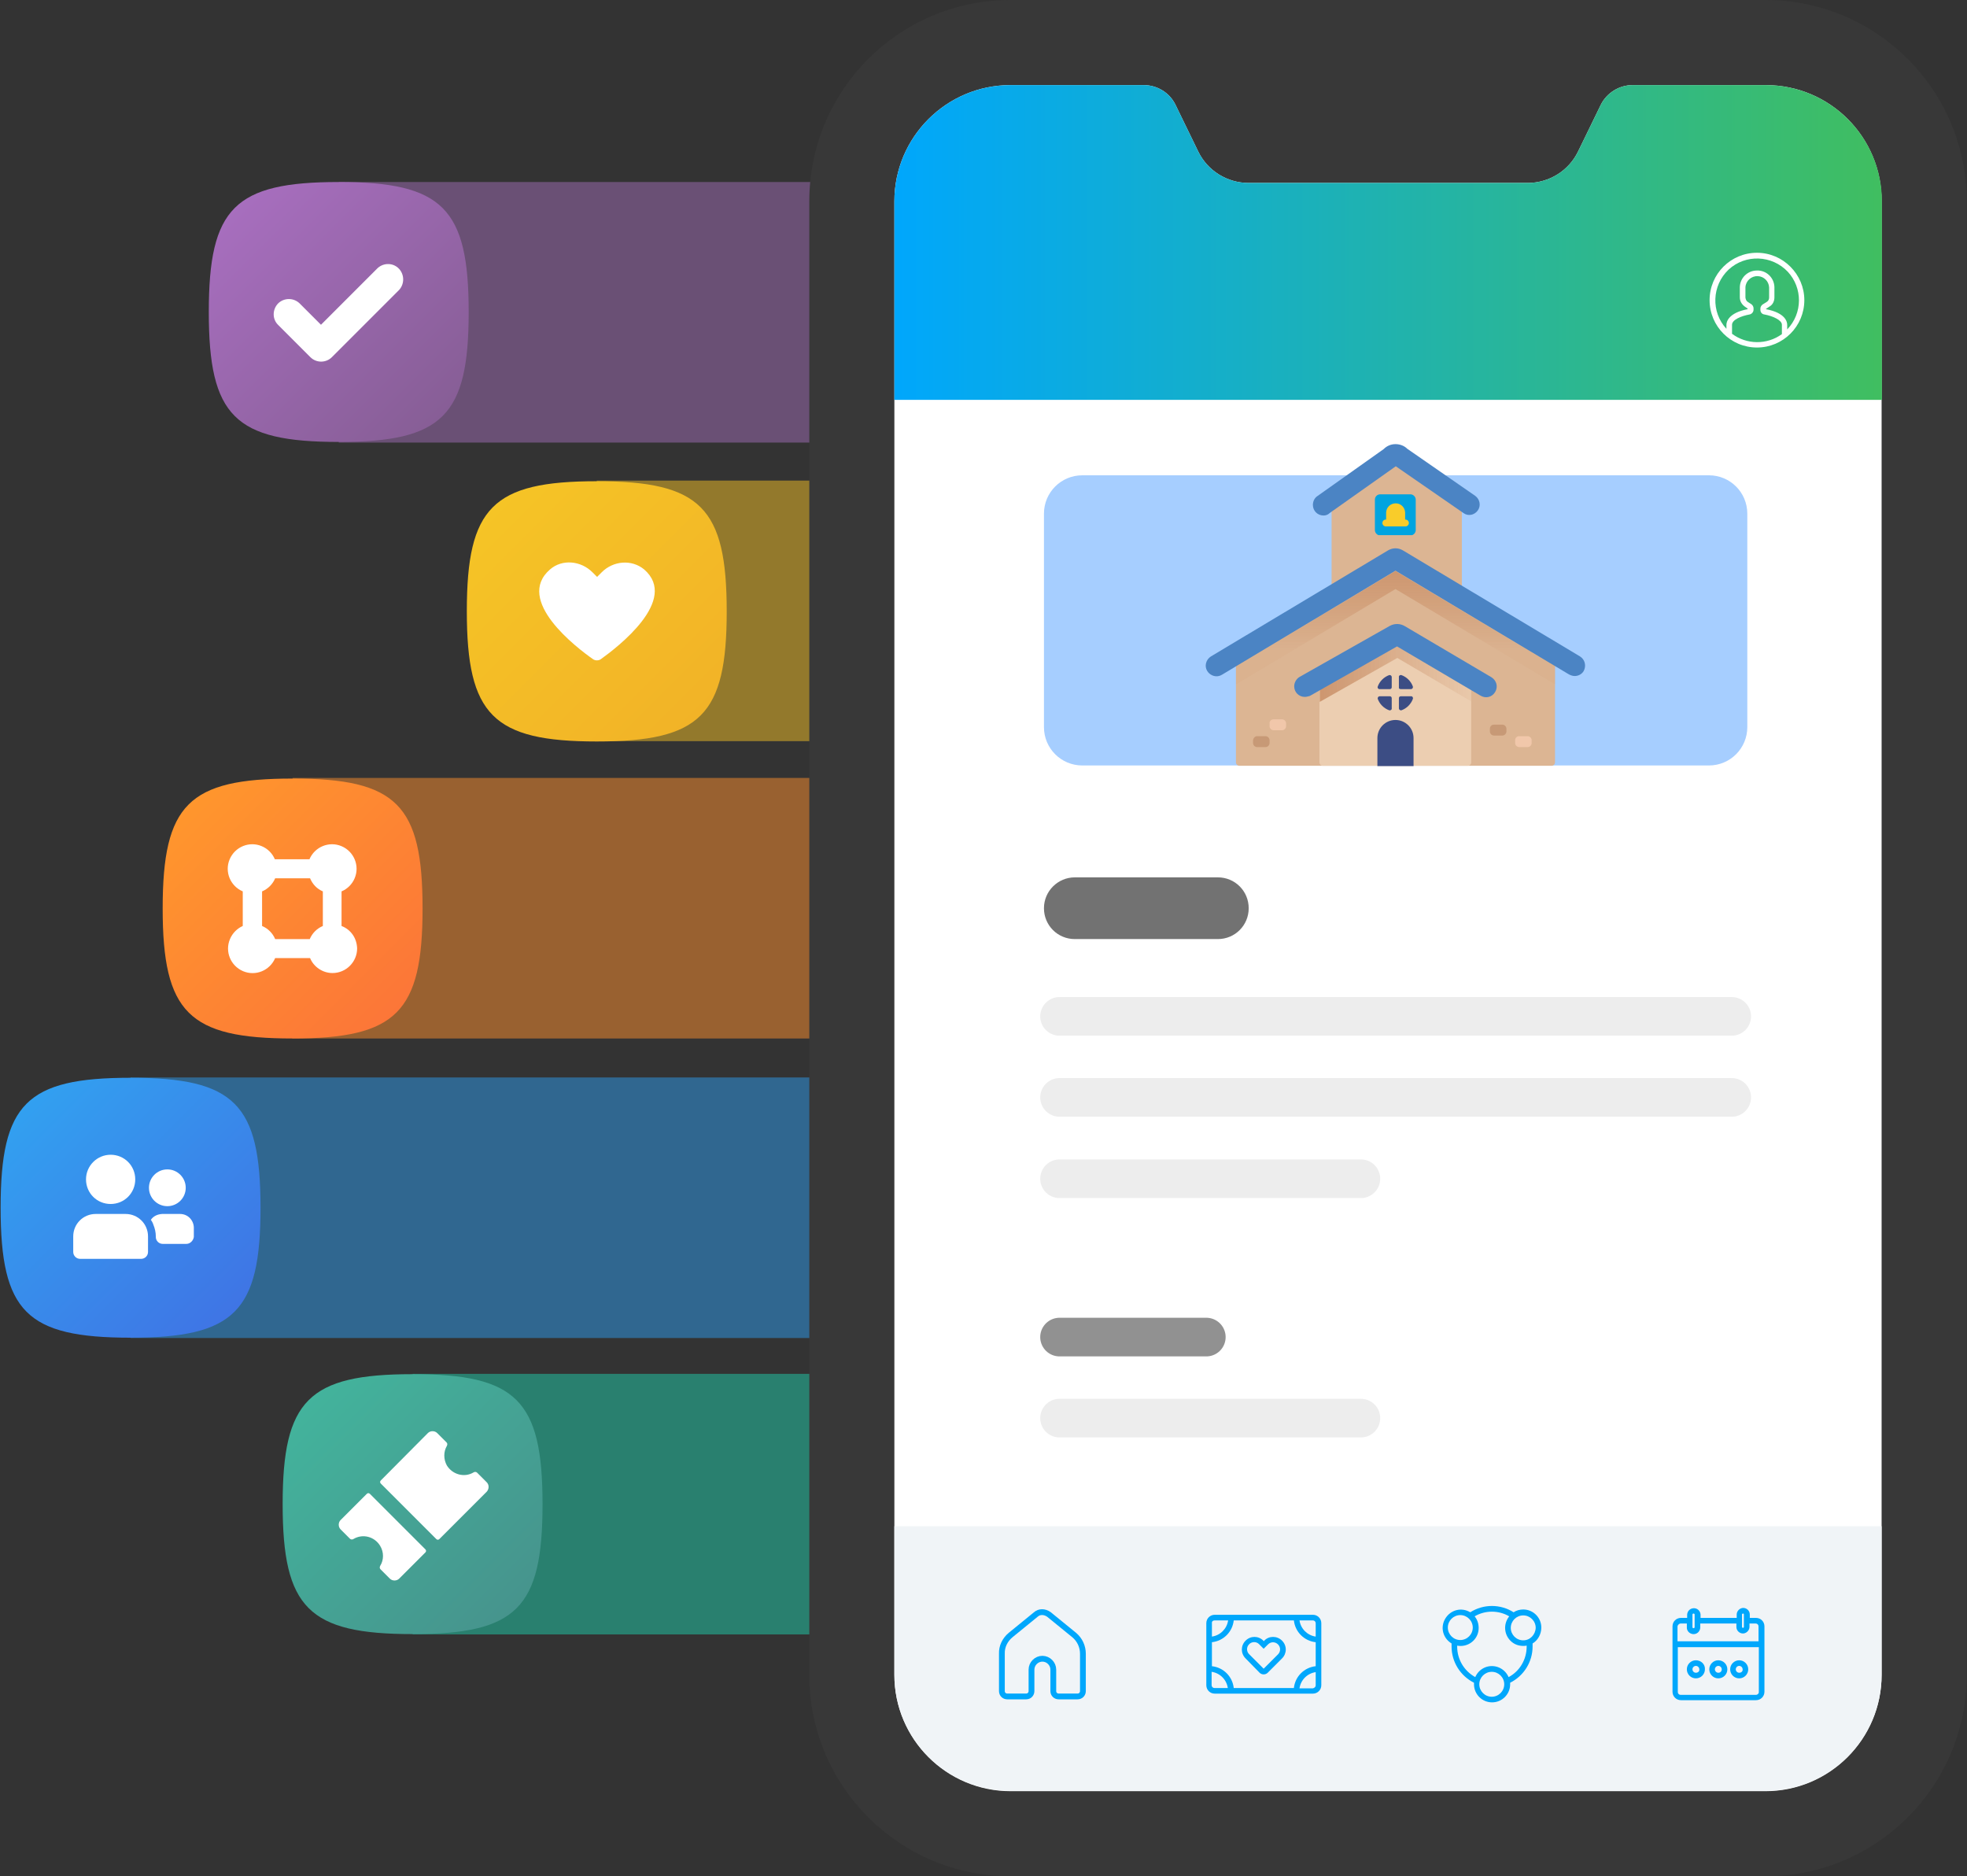 <?xml version="1.0" encoding="utf-8"?>
<!-- Generator: Adobe Illustrator 24.0.3, SVG Export Plug-In . SVG Version: 6.00 Build 0)  -->
<svg version="1.1" id="Layer_1" xmlns="http://www.w3.org/2000/svg" xmlns:xlink="http://www.w3.org/1999/xlink" x="0px" y="0px"
	 viewBox="0 0 631.2 602" style="enable-background:new 0 0 631.2 602;" xml:space="preserve">
<rect x="0" y="0" width="631.2" height="602" fill="#333333" stroke="none"/>
<style type="text/css">
	.st0{opacity:0.5;fill:#F4C027;enable-background:new    ;}
	.st1{fill:url(#SVGID_1_);}
	.st2{fill:#FFFFFF;}
	.st3{opacity:0.5;fill:#FF902F;enable-background:new    ;}
	.st4{fill:url(#SVGID_2_);}
	.st5{opacity:0.5;fill:#20CEAC;enable-background:new    ;}
	.st6{fill:url(#SVGID_3_);}
	.st7{opacity:0.5;fill:#2E9CEF;enable-background:new    ;}
	.st8{fill:url(#SVGID_4_);}
	.st9{opacity:0.5;fill:#A36EB8;enable-background:new    ;}
	.st10{fill:url(#SVGID_5_);}
	.st11{fill:#383838;}
	.st12{fill:url(#SVGID_6_);}
	.st13{fill:#F0F4F7;}
	.st14{fill:#00A7FC;}
	.st15{fill:none;stroke:#00A7FC;stroke-width:1.86;stroke-miterlimit:10;}
	.st16{fill:#727272;}
	.st17{fill:none;stroke:#EDEDED;stroke-width:12.399;stroke-linecap:round;stroke-miterlimit:10;}
	.st18{fill:none;stroke:#919191;stroke-width:12.399;stroke-linecap:round;stroke-miterlimit:10;}
	.st19{fill:#A6CEFF;}
	.st20{fill:#DCB593;}
	.st21{fill:#4B84C4;}
	.st22{fill:url(#SVGID_7_);}
	.st23{fill:#ECCEB1;}
	.st24{fill:url(#SVGID_8_);}
	.st25{fill:#C79976;}
	.st26{fill:#F1C7AA;}
	.st27{clip-path:url(#SVGID_10_);}
	.st28{fill:#00A4E0;}
	.st29{fill:#F9CC2A;}
	.st30{fill:#3C4D84;}
</style>
<title>church-center-overview</title>
<g id="Layer_1_1_">
	<rect x="191.5" y="154.2" class="st0" width="141.8" height="83.6"/>
	
		<linearGradient id="SVGID_1_" gradientUnits="userSpaceOnUse" x1="158.126" y1="441.231" x2="224.9" y2="374.456" gradientTransform="matrix(1 0 0 -1 0 604)">
		<stop  offset="0" style="stop-color:#F5C426"/>
		<stop  offset="1" style="stop-color:#F2B327"/>
	</linearGradient>
	<path class="st1" d="M191.5,154.4c-33.4,0-41.7,8.4-41.7,41.7s8.4,41.8,41.7,41.8s41.7-8.4,41.7-41.7S224.9,154.4,191.5,154.4z"/>
	<path class="st2" d="M192.8,211.5c-0.7,0.5-1.8,0.5-2.5,0c-5.3-3.7-25.2-18.9-13.8-28.8c3.9-3.4,9.9-2.8,13.6,0.9l1.5,1.5l1.5-1.5
		c3.7-3.7,9.6-4.2,13.6-0.9C218,192.5,198.1,207.7,192.8,211.5z"/>
	<rect x="93.9" y="249.6" class="st3" width="237.4" height="83.6"/>
	
		<linearGradient id="SVGID_2_" gradientUnits="userSpaceOnUse" x1="60.506" y1="345.864" x2="127.272" y2="279.097" gradientTransform="matrix(1 0 0 -1 0 604)">
		<stop  offset="0" style="stop-color:#FF962D"/>
		<stop  offset="1" style="stop-color:#FC7638"/>
	</linearGradient>
	<path class="st4" d="M93.9,249.8c-33.4,0-41.7,8.3-41.7,41.7s8.4,41.7,41.7,41.7s41.7-8.4,41.7-41.7S127.3,249.8,93.9,249.8z"/>
	<path class="st2" d="M99.5,281.8H88.3c-0.8,1.9-2.3,3.4-4.2,4.2v11.1c1.9,0.8,3.4,2.3,4.2,4.2h11.1c0.8-1.9,2.3-3.4,4.2-4.2V286
		C101.7,285.2,100.3,283.7,99.5,281.8z M114.6,304.3c0,4.3-3.5,7.9-7.9,7.9c-3.1,0-6-1.9-7.2-4.8H88.3c-1.7,4-6.3,5.9-10.3,4.2
		c-4-1.7-5.9-6.3-4.2-10.3c0.8-1.9,2.3-3.4,4.1-4.2V286c-4-1.7-5.9-6.3-4.2-10.3c1.7-4,6.3-5.9,10.3-4.2c1.9,0.8,3.4,2.3,4.2,4.2
		h11.1c1.7-4,6.3-5.9,10.3-4.2c4,1.7,5.9,6.3,4.2,10.3c-0.8,1.9-2.3,3.4-4.2,4.2v11.1C112.7,298.3,114.5,301.1,114.6,304.3z"/>
	<rect x="132.4" y="440.8" class="st5" width="198.9" height="83.6"/>
	
		<linearGradient id="SVGID_3_" gradientUnits="userSpaceOnUse" x1="98.962" y1="154.756" x2="165.735" y2="87.983" gradientTransform="matrix(1 0 0 -1 0 604)">
		<stop  offset="0" style="stop-color:#43B39C"/>
		<stop  offset="1" style="stop-color:#46948D"/>
	</linearGradient>
	<path class="st6" d="M132.4,440.9c-33.4,0-41.7,8.4-41.7,41.7s8.3,41.7,41.7,41.7s41.7-8.3,41.7-41.7S165.7,440.9,132.4,440.9z"/>
	<rect x="41.9" y="345.7" class="st7" width="294.9" height="83.6"/>
	
		<linearGradient id="SVGID_4_" gradientUnits="userSpaceOnUse" x1="8.552" y1="249.864" x2="75.323" y2="183.094" gradientTransform="matrix(1 0 0 -1 0 604)">
		<stop  offset="0" style="stop-color:#32A0F0"/>
		<stop  offset="0.99" style="stop-color:#3F75E5"/>
	</linearGradient>
	<path class="st8" d="M41.9,345.8c-33.4,0-41.7,8.3-41.7,41.7s8.3,41.7,41.7,41.7s41.7-8.4,41.7-41.7S75.3,345.8,41.9,345.8z"/>
	<path class="st2" d="M35.5,370.5c4.4,0,7.9,3.5,7.9,7.9c0,4.4-3.5,7.9-7.9,7.9s-7.9-3.5-7.9-7.9S31.2,370.5,35.5,370.5L35.5,370.5z
		"/>
	<path class="st2" d="M45.3,403.9H25.7c-1.2,0-2.2-1-2.2-2.2v-5c0-4,3.2-7.2,7.2-7.2h9.6c4,0,7.2,3.2,7.2,7.2v5
		C47.5,402.9,46.5,403.9,45.3,403.9z"/>
	<circle class="st2" cx="53.7" cy="381.1" r="5.9"/>
	<path class="st2" d="M59.8,399.1h-7.6c-1.2,0-2.2-1-2.2-2.2v-0.2c0-1.3-0.3-2.6-0.8-3.8c-0.1-0.2-0.1-0.4-0.2-0.5
		c-0.1-0.2-0.1-0.3-0.2-0.4c-0.1-0.2-0.2-0.4-0.4-0.6c0.8-1.2,2.1-1.8,3.6-1.9h5.8c2.4,0,4.3,1.9,4.4,4.3v3.1
		C62,398.1,61,399.1,59.8,399.1C59.8,399.1,59.8,399.1,59.8,399.1z"/>
	<rect x="108.7" y="58.4" class="st9" width="237.4" height="83.6"/>
	
		<linearGradient id="SVGID_5_" gradientUnits="userSpaceOnUse" x1="75.257" y1="537.219" x2="142.032" y2="470.443" gradientTransform="matrix(1 0 0 -1 0 604)">
		<stop  offset="0" style="stop-color:#A76EBE"/>
		<stop  offset="1" style="stop-color:#875E96"/>
	</linearGradient>
	<path class="st10" d="M108.7,58.4c-33.4,0-41.7,8.3-41.7,41.7s8.3,41.7,41.7,41.7s41.7-8.4,41.7-41.7S142,58.4,108.7,58.4z"/>
	<path class="st2" d="M128.1,93l-21.6,21.6c-1.9,1.9-5,1.9-6.9,0c0,0,0,0,0,0l-10.4-10.4c-1.9-1.9-1.8-5,0.1-6.9
		c1.9-1.8,4.9-1.8,6.8,0l6.9,6.9l18.2-18.2c2-1.8,5.1-1.7,6.9,0.3C129.8,88.2,129.8,91.1,128.1,93L128.1,93z"/>
	<path class="st11" d="M324.3,0h242.2c35.7,0,64.6,28.9,64.6,64.6v472.8c0,35.7-28.9,64.6-64.6,64.6H324.3
		c-35.7,0-64.6-28.9-64.6-64.6V64.6C259.7,28.9,288.6,0,324.3,0z"/>
	<path class="st2" d="M566.6,27.3h-42.7c-4.3,0-8.3,2.5-10.2,6.3l-7.3,15c-3,6.2-9.3,10.1-16.2,10.1h-89.5
		c-6.9,0-13.2-3.9-16.2-10.1l-7.3-15c-1.9-3.9-5.9-6.3-10.2-6.3h-42.7C303.7,27.3,287,44,287,64.6c0,0,0,0,0,0v472.8
		c0,20.6,16.7,37.3,37.3,37.3c0,0,0,0,0,0h242.2c20.6,0,37.3-16.7,37.3-37.3V64.6C603.9,44,587.2,27.3,566.6,27.3z"/>
	
		<linearGradient id="SVGID_6_" gradientUnits="userSpaceOnUse" x1="287" y1="526.205" x2="603.86" y2="526.205" gradientTransform="matrix(1 0 0 -1 0 604)">
		<stop  offset="0" style="stop-color:#00A7FC"/>
		<stop  offset="1" style="stop-color:#40BE60"/>
	</linearGradient>
	<path class="st12" d="M603.9,128.3V64.6c0-20.6-16.7-37.3-37.3-37.3h-42.7c-4.3,0-8.3,2.5-10.2,6.3l-7.3,15
		c-3,6.2-9.3,10.1-16.2,10.1h-89.5c-6.9,0-13.2-3.9-16.2-10.1l-7.3-15c-1.9-3.9-5.9-6.3-10.2-6.3h-42.7C303.7,27.3,287,44,287,64.6
		c0,0,0,0,0,0v63.7H603.9z"/>
	<path class="st2" d="M563.8,81.1c-8.4,0-15.2,6.8-15.2,15.2c0,8.4,6.8,15.2,15.2,15.2c8.4,0,15.2-6.8,15.2-15.2c0,0,0,0,0,0
		C579,88,572.2,81.1,563.8,81.1z M555.8,107.1v-2.9c0-1.6,2.9-2.8,5.6-3.3c0.7-0.1,1.3-0.8,1.3-1.5v-0.5c0-0.5-0.3-1-0.7-1.3
		l-1.1-0.7c-0.5-0.3-0.7-0.8-0.8-1.4v-3.3c0.1-2.1,1.9-3.7,4-3.6c1.9,0.1,3.5,1.6,3.6,3.6v3.3c0,0.6-0.3,1.1-0.8,1.4l-1.3,0.8
		c-0.4,0.3-0.7,0.8-0.7,1.3v0.4c0,0.8,0.5,1.4,1.3,1.5c2.7,0.5,5.6,1.8,5.6,3.3v3C567,110.7,560.5,110.6,555.8,107.1L555.8,107.1z
		 M573.5,105.7v-1.5c0-0.9-0.5-3.8-6.8-5v-0.1l1.2-0.8c1-0.6,1.5-1.7,1.5-2.9v-3.3c-0.1-3.1-2.7-5.5-5.8-5.3
		c-2.9,0.1-5.2,2.4-5.3,5.3v3.3c0,1.2,0.6,2.2,1.5,2.9l1,0.7v0.2c-6.3,1.2-6.8,4.2-6.8,5v1.3c-5-5.4-4.7-13.9,0.7-19
		c5.4-5,13.9-4.7,19,0.7C578.5,92.4,578.5,100.5,573.5,105.7L573.5,105.7z"/>
	<path class="st13" d="M287,489.7v47.6c0,20.6,16.7,37.3,37.3,37.3c0,0,0,0,0,0h242.2c20.6,0,37.3-16.7,37.3-37.3v-47.6H287z"/>
	<path class="st14" d="M421.3,518.1h-31.5c-1.5,0-2.7,1.2-2.7,2.7v19.9c0,1.5,1.2,2.7,2.7,2.7h31.5c1.5,0,2.7-1.2,2.7-2.7v-19.9
		C424,519.3,422.8,518.1,421.3,518.1z M422.2,520.8v4.3c-2.7-0.4-4.8-2.5-5.2-5.2h4.3C421.8,519.9,422.2,520.3,422.2,520.8z
		 M422.2,526.9v7.7c-3.7,0.4-6.6,3.3-7,7h-19.3c-0.4-3.7-3.3-6.6-7-7v-7.7c3.7-0.4,6.6-3.3,7-7h19.3
		C415.6,523.6,418.5,526.5,422.2,526.9z M389.8,519.9h4.3c-0.4,2.7-2.5,4.8-5.2,5.2v-4.3C388.8,520.3,389.2,519.9,389.8,519.9
		C389.8,519.9,389.8,519.9,389.8,519.9L389.8,519.9z M388.8,540.7v-4.3c2.7,0.4,4.8,2.5,5.2,5.2h-4.3
		C389.2,541.6,388.8,541.2,388.8,540.7C388.8,540.7,388.8,540.7,388.8,540.7L388.8,540.7z M421.3,541.7H417c0.4-2.7,2.5-4.8,5.2-5.2
		v4.3C422.2,541.2,421.8,541.6,421.3,541.7C421.3,541.6,421.3,541.6,421.3,541.7L421.3,541.7z"/>
	<path class="st14" d="M405.7,526.4l-0.2,0.2l-0.1-0.2c-1.6-1.6-4.1-1.6-5.7,0s-1.6,4.1,0,5.7l4.5,4.6c0.7,0.7,1.9,0.7,2.6,0
		c0,0,0,0,0,0l4.6-4.6c1.6-1.6,1.6-4.1,0-5.7S407.2,524.8,405.7,526.4L405.7,526.4z M410.1,530.8l-4.5,4.6 M405.5,535.4l-4.6-4.6
		c-0.9-0.8-1-2.3-0.1-3.2c0.8-0.9,2.3-1,3.2-0.1c0,0,0.1,0.1,0.1,0.1l1.4,1.4l1.4-1.4c0.9-0.9,2.3-0.9,3.2,0c0.9,0.9,0.9,2.3,0,3.2
		L405.5,535.4z"/>
	<path class="st14" d="M563.5,519.1h-2V518c0-1.2-1-2.1-2.1-2.1s-2.1,1-2.1,2.1v1.1h-11.6V518c-0.1-1.2-1.1-2.1-2.3-2
		c-1.1,0.1-1.9,0.9-2,2v1.1h-2c-1.5,0-2.7,1.2-2.7,2.7v21c0,1.5,1.2,2.7,2.7,2.7h24.1c1.5,0,2.7-1.2,2.7-2.7v-21
		C566.2,520.3,565,519.1,563.5,519.1z M559,518c0-0.2,0.2-0.3,0.3-0.3c0.2,0,0.3,0.1,0.3,0.3v4c0,0.2-0.2,0.3-0.3,0.3h0
		c-0.2,0-0.3-0.2-0.3-0.3v0V518z M543.1,518c0-0.2,0.2-0.3,0.4-0.3c0.1,0,0.3,0.1,0.3,0.3v4c0,0.2-0.1,0.4-0.3,0.4s-0.4-0.1-0.4-0.3
		c0,0,0-0.1,0-0.1V518z M539.3,520.9h2v1.1c-0.1,1.2,0.8,2.2,2,2.3c1.2,0.1,2.2-0.8,2.3-2c0-0.1,0-0.2,0-0.3v-1.1h11.6v1.1
		c0,1.2,1,2.1,2.1,2.1s2.1-1,2.1-2.1v-1.1h2c0.5,0,0.9,0.4,0.9,0.9v4.8h-26v-4.8C538.4,521.3,538.9,520.9,539.3,520.9L539.3,520.9z
		 M563.4,543.8h-24.1c-0.5,0-0.9-0.4-0.9-0.9v-14.4h26v14.4C564.4,543.4,564,543.8,563.4,543.8C563.5,543.8,563.5,543.8,563.4,543.8
		L563.4,543.8z"/>
	<path class="st14" d="M544.2,532.7c-1.6,0-2.9,1.3-2.9,2.9s1.3,2.9,2.9,2.9c1.6,0,2.9-1.3,2.9-2.9v0
		C547.2,534,545.9,532.7,544.2,532.7z M544.2,536.7c-0.6,0-1.1-0.5-1.1-1.1s0.5-1.1,1.1-1.1c0.6,0,1.1,0.5,1.1,1.1l0,0
		C545.4,536.2,544.9,536.7,544.2,536.7C544.3,536.7,544.3,536.7,544.2,536.7L544.2,536.7z"/>
	<path class="st14" d="M551.4,532.7c-1.6,0-2.9,1.3-2.9,2.9s1.3,2.9,2.9,2.9c1.6,0,2.9-1.3,2.9-2.9v0
		C554.3,534,553,532.7,551.4,532.7z M551.4,536.7c-0.6,0-1.1-0.5-1.1-1.1s0.5-1.1,1.1-1.1c0.6,0,1.1,0.5,1.1,1.1l0,0
		C552.5,536.2,552.1,536.7,551.4,536.7C551.4,536.7,551.4,536.7,551.4,536.7L551.4,536.7z"/>
	<path class="st14" d="M558.1,532.7c-1.6,0-2.9,1.3-2.9,2.9s1.3,2.9,2.9,2.9c1.6,0,2.9-1.3,2.9-2.9v0
		C561,534,559.7,532.7,558.1,532.7z M558.1,536.7c-0.6,0-1.1-0.5-1.1-1.1s0.5-1.1,1.1-1.1c0.6,0,1.1,0.5,1.1,1.1l0,0
		C559.3,536.2,558.8,536.7,558.1,536.7C558.2,536.7,558.1,536.7,558.1,536.7L558.1,536.7z"/>
	<path class="st14" d="M494.6,522.2c0-3.2-2.6-5.8-5.8-5.8c-1.1,0-2.2,0.3-3.1,0.9c-4.2-2.7-9.7-2.7-13.9,0c-2.8-1.7-6.3-0.8-8,2
		s-0.8,6.3,2,8c0,0.3,0,0.7,0,1c0,4.9,2.8,9.4,7.2,11.6c0,0.2,0,0.3,0,0.5c0,3.2,2.6,5.8,5.8,5.8s5.8-2.6,5.8-5.8c0-0.2,0-0.3,0-0.5
		c4.4-2.2,7.2-6.7,7.2-11.6c0-0.3,0-0.7,0-1C493.5,526.3,494.6,524.3,494.6,522.2z M468.6,518.2c2.2,0,4,1.8,4,4s-1.8,4-4,4
		s-4-1.8-4-4C464.6,520,466.4,518.2,468.6,518.2C468.6,518.2,468.6,518.2,468.6,518.2L468.6,518.2z M478.7,544.4c-2.2,0-4-1.8-4-4
		s1.8-4,4-4s4,1.8,4,4C482.7,542.6,480.9,544.4,478.7,544.4L478.7,544.4z M489.9,528.3c0,4.1-2.2,7.9-5.8,9.8
		c-1.3-3-4.7-4.3-7.6-3.1c-1.4,0.6-2.5,1.7-3.1,3.1c-3.6-2-5.8-5.7-5.8-9.8c0-0.1,0-0.2,0-0.3c3.1,0.6,6.2-1.4,6.8-4.6
		c0.3-1.7-0.1-3.5-1.2-4.8c3.4-2,7.7-2,11.1,0c-2,2.5-1.7,6.1,0.8,8.2c1.3,1.1,3.1,1.5,4.8,1.2C489.9,528.1,489.9,528.2,489.9,528.3
		L489.9,528.3z M488.8,526.3c-2.2,0-4-1.8-4-4s1.8-4,4-4s4,1.8,4,4C492.7,524.5,491,526.3,488.8,526.3L488.8,526.3z"/>
	<path class="st15" d="M332.4,518l-8.1,6.6c-1.8,1.5-2.9,3.7-2.8,6v12c0,1,0.8,1.7,1.7,1.7h6.1c1,0,1.7-0.8,1.7-1.7c0,0,0,0,0,0
		v-6.9c0-1.9,1.6-3.5,3.5-3.5c0,0,0,0,0,0l0,0c1.9,0,3.5,1.6,3.5,3.5v6.9c0,1,0.8,1.7,1.7,1.7h6.1c1,0,1.7-0.8,1.7-1.7c0,0,0,0,0,0
		v-12c0-2.3-1-4.5-2.8-6l-8.1-6.6C335.2,517,333.5,517,332.4,518z"/>
	<path class="st16" d="M344.9,281.5h45.9c5.5,0,9.9,4.4,9.9,9.9v0c0,5.5-4.4,9.9-9.9,9.9h-45.9c-5.5,0-9.9-4.4-9.9-9.9v0
		C335,285.9,339.5,281.5,344.9,281.5z"/>
	<line class="st17" x1="340" y1="326.1" x2="555.7" y2="326.1"/>
	<line class="st17" x1="340" y1="352.1" x2="555.7" y2="352.1"/>
	<line class="st17" x1="340" y1="378.2" x2="436.7" y2="378.2"/>
	<line class="st17" x1="340" y1="455" x2="436.7" y2="455"/>
	<line class="st18" x1="340" y1="429" x2="387.1" y2="429"/>
	<path class="st19" d="M347.3,152.5h201.1c6.8,0,12.3,5.5,12.3,12.3v68.5c0,6.8-5.5,12.3-12.3,12.3H347.3c-6.8,0-12.3-5.5-12.3-12.3
		v-68.5C335,158,340.5,152.5,347.3,152.5z"/>
	<path class="st20" d="M467.2,203.6H429c-0.9,0-1.7-0.8-1.7-1.7c0,0,0,0,0,0v-42.1c0-0.4,0.1-0.8,0.4-1.1l18.9-11.9
		c0.6-0.7,1.7-0.8,2.4-0.3c0.1,0.1,0.2,0.2,0.3,0.3l19.4,11.9c0.2,0.3,0.4,0.7,0.4,1.1v42.1C468.9,202.8,468.2,203.6,467.2,203.6
		C467.2,203.6,467.2,203.6,467.2,203.6z"/>
	<path class="st21" d="M424.7,165.4c-1.9,0-3.4-1.5-3.4-3.4c0-1.1,0.5-2.2,1.4-2.8l21.3-15.1c1-1,2.3-1.6,3.8-1.6l0,0
		c1.4,0,2.8,0.5,3.8,1.5l21.8,15.1c1.5,1.1,1.9,3.2,0.8,4.7c-1.1,1.5-3.1,1.9-4.6,0.8l-21.7-15l-21.2,15
		C426.1,165.2,425.4,165.4,424.7,165.4z"/>
	<path class="st20" d="M498.5,211.8l-50.1-30c-0.4-0.2-0.8-0.2-1.2,0l-50.1,30c-0.4,0.2-0.6,0.6-0.5,1v31.8c0,0.6,0.5,1.1,1.1,1.1
		h100.2c0.6,0,1.1-0.5,1.1-1.1v-31.9C499.1,212.3,498.9,211.9,498.5,211.8z"/>
	
		<linearGradient id="SVGID_7_" gradientUnits="userSpaceOnUse" x1="447.83" y1="421.03" x2="447.83" y2="395.16" gradientTransform="matrix(1 0 0 -1 0 604)">
		<stop  offset="0" style="stop-color:#CD966F"/>
		<stop  offset="1" style="stop-color:#CD966F;stop-opacity:0.1"/>
	</linearGradient>
	<polygon class="st22" points="447.8,183.2 396.6,213.9 396.6,219.6 447.8,189 499.1,219.6 499.1,213.9 	"/>
	<path class="st21" d="M505.3,216.9c-0.6,0-1.2-0.2-1.8-0.5l-55.7-33.3l-55.7,33.4c-1.6,1-3.7,0.4-4.7-1.2c-1-1.6-0.4-3.7,1.2-4.7
		l56.8-34c1.5-0.9,3.3-0.9,4.8,0l56.8,34c1.6,1,2.1,3,1.2,4.7C507.6,216.3,506.5,216.9,505.3,216.9L505.3,216.9z"/>
	<path class="st23" d="M471.7,218.8l-22.8-13.4c-0.4-0.2-0.8-0.2-1.1,0L424,218.8c-0.4,0.2-0.6,0.6-0.6,1v24.8
		c0,0.6,0.5,1.1,1.1,1.1h46.5c0.6,0,1.1-0.5,1.1-1.1c0,0,0,0,0,0v-24.8C472.2,219.3,472,219,471.7,218.8z"/>
	
		<linearGradient id="SVGID_8_" gradientUnits="userSpaceOnUse" x1="423.45" y1="388.11" x2="472.21" y2="388.11" gradientTransform="matrix(1 0 0 -1 0 604)">
		<stop  offset="0" style="stop-color:#CD966F"/>
		<stop  offset="1" style="stop-color:#CD966F;stop-opacity:0.1"/>
	</linearGradient>
	<polygon class="st24" points="448.4,206.6 423.5,220.7 423.5,225.2 448.4,211.1 472.2,225.1 472.2,220.6 	"/>
	<path class="st21" d="M418.7,223.6c-1.9,0-3.4-1.5-3.4-3.4c0-1.2,0.7-2.4,1.7-3l29-16.4c1.5-0.8,3.3-0.8,4.8,0.1l27.8,16.4
		c1.6,1,2.2,3,1.2,4.7s-3,2.2-4.7,1.2l-26.8-15.8l-28,15.9C419.9,223.4,419.3,223.6,418.7,223.6z"/>
	<path class="st25" d="M479.4,232.5h2.7c0.7,0,1.3,0.6,1.3,1.3v0.9c0,0.7-0.6,1.3-1.3,1.3h-2.7c-0.7,0-1.3-0.6-1.3-1.3v-0.9
		C478.1,233,478.7,232.5,479.4,232.5z"/>
	<path class="st25" d="M403.4,236.2h2.7c0.7,0,1.3,0.6,1.3,1.3v0.9c0,0.7-0.6,1.3-1.3,1.3h-2.7c-0.7,0-1.3-0.6-1.3-1.3v-0.9
		C402.2,236.8,402.7,236.2,403.4,236.2z"/>
	<path class="st26" d="M487.5,236.2h2.7c0.7,0,1.3,0.6,1.3,1.3v0.9c0,0.7-0.6,1.3-1.3,1.3h-2.7c-0.7,0-1.3-0.6-1.3-1.3v-0.9
		C486.2,236.8,486.7,236.2,487.5,236.2z"/>
	<path class="st26" d="M408.7,230.8h2.7c0.7,0,1.3,0.6,1.3,1.3v0.9c0,0.7-0.6,1.3-1.3,1.3h-2.7c-0.7,0-1.3-0.6-1.3-1.3V232
		C407.4,231.3,408,230.8,408.7,230.8z"/>
	<g>
		<defs>
			<path id="SVGID_9_" d="M442.9,158.6h9.7c0.9,0,1.7,0.8,1.7,1.7v9.8c0,0.9-0.8,1.7-1.7,1.7h-9.7c-0.9,0-1.7-0.8-1.7-1.7v-9.8
				C441.2,159.3,442,158.6,442.9,158.6z"/>
		</defs>
		<clipPath id="SVGID_10_">
			<use xlink:href="#SVGID_9_"  style="overflow:visible;"/>
		</clipPath>
		<g class="st27">
			<rect x="441.2" y="158.6" class="st28" width="13.1" height="13.1"/>
		</g>
	</g>
	<path class="st29" d="M451,166.7h-0.1v-2.3c-0.1-1.7-1.5-3-3.2-2.9c-1.6,0.1-2.8,1.3-2.9,2.9v2.3h-0.1c-0.6,0-1.1,0.5-1.1,1.1
		s0.5,1.1,1.1,1.1c0,0,0,0,0,0h6.3c0.6,0,1.1-0.5,1.1-1.1C452.1,167.2,451.6,166.7,451,166.7z"/>
	<path class="st30" d="M447.8,231L447.8,231c3.2,0,5.8,2.6,5.8,5.8l0,0v9l0,0H442l0,0v-9C442,233.6,444.6,231,447.8,231
		C447.8,231,447.8,231,447.8,231z"/>
	<path class="st30" d="M449.5,221.1h3.3c0.3,0,0.6-0.3,0.6-0.6c0-0.1,0-0.1,0-0.2c-0.6-1.7-2-3.1-3.7-3.7c-0.3-0.1-0.7,0.1-0.8,0.4
		c0,0.1,0,0.1,0,0.2v3.3C448.8,220.9,449.1,221.1,449.5,221.1C449.4,221.1,449.4,221.1,449.5,221.1z"/>
	<path class="st30" d="M446.6,220.5v-3.3c0-0.3-0.3-0.6-0.6-0.6c-0.1,0-0.1,0-0.2,0c-1.7,0.6-3.1,2-3.7,3.7c-0.1,0.3,0,0.6,0.4,0.8
		c0.1,0,0.1,0,0.2,0h3.3C446.3,221.1,446.6,220.9,446.6,220.5C446.6,220.6,446.6,220.6,446.6,220.5z"/>
	<path class="st30" d="M446,223.4h-3.3c-0.3,0-0.6,0.3-0.6,0.6c0,0.1,0,0.1,0,0.2c0.6,1.7,2,3.1,3.7,3.7c0.3,0.1,0.7-0.1,0.8-0.4
		c0-0.1,0-0.1,0-0.2V224C446.6,223.7,446.4,223.4,446,223.4C446,223.4,446,223.4,446,223.4z"/>
	<path class="st30" d="M448.9,224v3.3c0,0.3,0.3,0.6,0.6,0.6c0.1,0,0.1,0,0.2,0c1.7-0.6,3.1-2,3.7-3.7c0.1-0.3-0.1-0.7-0.4-0.8
		c-0.1,0-0.1,0-0.2,0h-3.3C449.1,223.4,448.9,223.7,448.9,224z"/>
	<path class="st2" d="M109.3,487.7c-0.8,0.8-0.8,2.2,0,3l3,3c0.3,0.3,0.8,0.3,1.1,0.1c3-1.8,6.8-0.8,8.6,2.2c1.2,2,1.2,4.5,0,6.4
		c-0.2,0.4-0.2,0.8,0.1,1.1l3,3c0.8,0.8,2.2,0.8,3,0l8.4-8.4c0.3-0.3,0.3-0.7,0-1l-17.8-17.8c-0.3-0.3-0.7-0.3-1,0c0,0,0,0,0,0
		L109.3,487.7z M156.1,475.5l-3-3c-0.3-0.3-0.8-0.3-1.1-0.1c-3,1.8-6.8,0.7-8.6-2.2c-1.1-2-1.1-4.4,0-6.3c0.2-0.4,0.2-0.8-0.1-1.1
		l-3-3c-0.8-0.8-2.2-0.8-3,0c0,0,0,0,0,0l-15.1,15.2c-0.3,0.3-0.3,0.7,0,1c0,0,0,0,0,0l17.8,17.8c0.3,0.3,0.7,0.3,1,0c0,0,0,0,0,0
		l15.2-15.2C157,477.7,157,476.3,156.1,475.5C156.1,475.5,156.1,475.5,156.1,475.5z"/>
</g>
</svg>
